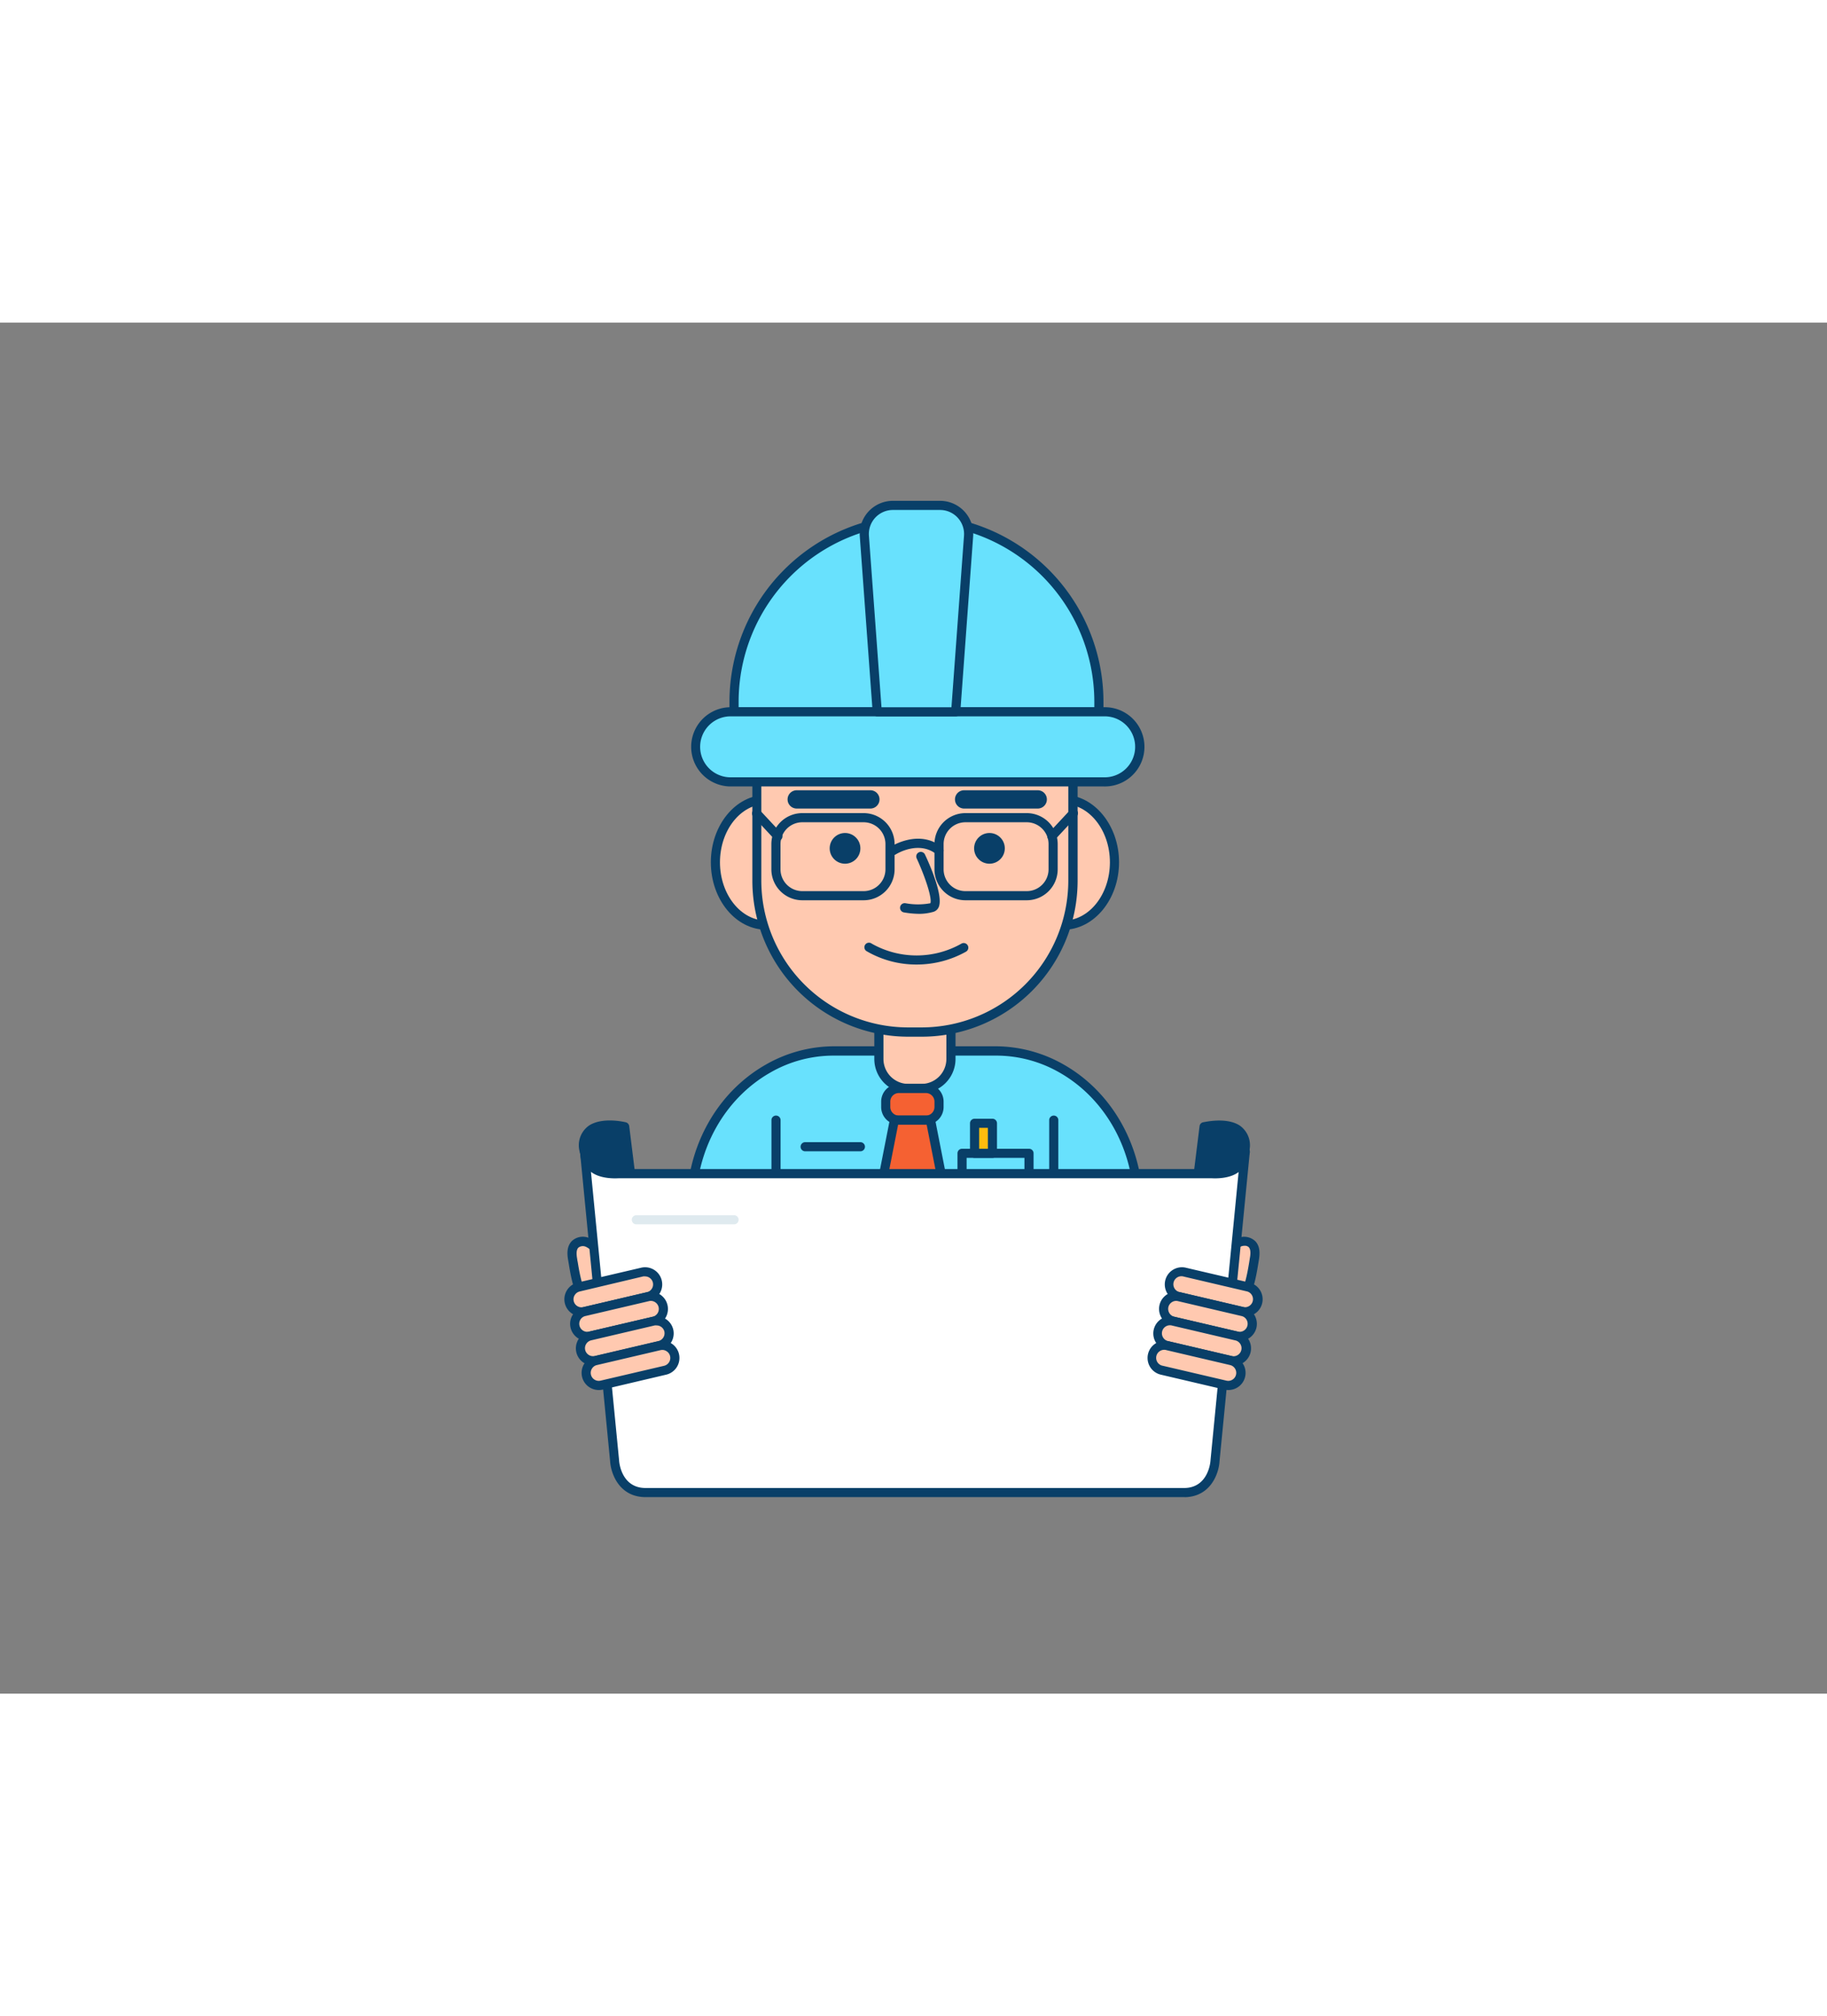 <svg xmlns="http://www.w3.org/2000/svg" viewBox="0 0 400 300" data-imageid="bartender-f" imageName="Architect" class="illustrations_image" style="width: 272px;"><rect x="0" y="0" width="400" height="300" fill="#808080" stroke="none"/><g id="_373_architect_outline" data-name="#373_architect_outline"><path d="M128,181.5s-1.13-3.3,1.58-5,7.21-.56,7.21-.56l2.53,20.36S128.92,191.42,128,181.5Z" fill="#093f68"/><path d="M139.32,197.31a1.07,1.07,0,0,1-.43-.09c-.44-.21-10.84-5.22-11.88-15.51a5.26,5.26,0,0,1,2-6.05c3-1.89,7.78-.73,8-.68a1,1,0,0,1,.75.84l2.53,20.37a1,1,0,0,1-.41.93A1,1,0,0,1,139.32,197.31Zm-5.79-20.73a6.54,6.54,0,0,0-3.42.78c-2,1.24-1.2,3.72-1.17,3.82a.59.59,0,0,1,.05.23c.64,6.86,6.23,11.24,9.09,13.05l-2.2-17.67A13.84,13.84,0,0,0,133.53,176.58Z" fill="#093f68"/><path d="M272.41,181.5s1.13-3.3-1.58-5-7.21-.56-7.21-.56l-2.53,20.36S271.49,191.42,272.41,181.5Z" fill="#093f68"/><path d="M261.09,197.31a1,1,0,0,1-.58-.19,1,1,0,0,1-.41-.93l2.53-20.37a1,1,0,0,1,.75-.84c.2,0,5-1.21,8,.68a5.26,5.26,0,0,1,2,6.05c-1,10.29-11.44,15.3-11.88,15.51A1.07,1.07,0,0,1,261.09,197.31Zm3.44-20.52-2.2,17.67c2.86-1.81,8.45-6.19,9.09-13.05a1,1,0,0,1,.05-.23c0-.11.81-2.58-1.17-3.82C268.56,176.27,265.79,176.57,264.53,176.79Z" fill="#093f68"/><path d="M125.38,205c-.2-1.16-.3-2.51.52-3.36a2.58,2.58,0,0,1,2.77-.42,5.6,5.6,0,0,1,2.23,1.93c1.92,2.53,5.81,12.26-.22,12.41C126.81,215.69,125.86,207.71,125.38,205Z" fill="#ffc9b0"/><path d="M130.6,216.6c-4.33,0-5.5-7.16-6.07-10.62l-.13-.78h0c-.24-1.34-.37-3,.78-4.22a3.53,3.53,0,0,1,3.87-.65,6.62,6.62,0,0,1,2.65,2.24c1.42,1.88,4.39,8.36,2.71,11.85a3.88,3.88,0,0,1-3.71,2.17Zm-4.23-11.75c0,.23.08.51.13.81.4,2.45,1.47,8.94,4.11,8.94h0a2,2,0,0,0,2-1c1.1-2.27-1-7.77-2.51-9.77a4.52,4.52,0,0,0-1.81-1.6,1.59,1.59,0,0,0-1.67.19c-.53.54-.4,1.67-.25,2.48Z" fill="#093f68"/><path d="M274.62,205c.2-1.16.3-2.51-.52-3.36a2.58,2.58,0,0,0-2.77-.42,5.6,5.6,0,0,0-2.23,1.93c-1.92,2.53-5.81,12.26.22,12.41C273.19,215.69,274.14,207.71,274.62,205Z" fill="#ffc9b0"/><path d="M269.4,216.6h-.11a3.87,3.87,0,0,1-3.7-2.17c-1.68-3.49,1.29-10,2.71-11.85a6.62,6.62,0,0,1,2.65-2.24,3.53,3.53,0,0,1,3.87.65c1.15,1.18,1,2.88.78,4.22h0l-.13.79C274.9,209.44,273.73,216.6,269.4,216.6ZM272.46,202a2,2,0,0,0-.75.15,4.52,4.52,0,0,0-1.81,1.6c-1.51,2-3.61,7.5-2.51,9.77a2,2,0,0,0,2,1h0c2.64,0,3.71-6.49,4.11-8.94.05-.3.09-.57.13-.81h0c.15-.81.28-1.94-.25-2.48A1.25,1.25,0,0,0,272.46,202Zm2.16,3h0Z" fill="#093f68"/><path d="M249.27,193.41v39.83H151.34V193.41c0-13.13,6.84-24.52,16.84-30.19a29,29,0,0,1,14.39-3.83H218a29.11,29.11,0,0,1,14.4,3.82C242.44,168.88,249.27,180.27,249.27,193.41Z" fill="#68e1fd" class="target-color"/><path d="M249.27,234.24H151.34a1,1,0,0,1-1-1V193.41c0-13.1,6.65-25,17.34-31.06a30.22,30.22,0,0,1,14.89-4H218a30.21,30.21,0,0,1,14.89,4c10.69,6.06,17.34,18,17.34,31.07v39.83A1,1,0,0,1,249.27,234.24Zm-96.93-2h95.93V193.41c0-12.38-6.26-23.62-16.33-29.33a27.86,27.86,0,0,0-13.9-3.69H182.57a27.72,27.72,0,0,0-13.9,3.7c-10.07,5.71-16.33,16.94-16.33,29.32Z" fill="#093f68"/><path d="M192.42,147.93H208.2a0,0,0,0,1,0,0v13.2a6.46,6.46,0,0,1-6.46,6.46h-2.87a6.46,6.46,0,0,1-6.46-6.46v-13.2A0,0,0,0,1,192.42,147.93Z" fill="#ffc9b0"/><path d="M201.74,168.58h-2.87a7.46,7.46,0,0,1-7.45-7.46V147.93a1,1,0,0,1,1-1H208.2a1,1,0,0,1,1,1v13.19A7.47,7.47,0,0,1,201.74,168.58Zm-8.32-19.65v12.19a5.46,5.46,0,0,0,5.45,5.46h2.87a5.47,5.47,0,0,0,5.46-5.46V148.93Z" fill="#093f68"/><ellipse cx="167.79" cy="118.09" rx="11.16" ry="13.76" fill="#ffc9b0"/><path d="M167.79,132.85c-6.7,0-12.16-6.62-12.16-14.76s5.46-14.76,12.16-14.76,12.15,6.62,12.15,14.76S174.49,132.85,167.79,132.85Zm0-27.52c-5.6,0-10.16,5.72-10.16,12.76s4.56,12.76,10.16,12.76,10.15-5.72,10.15-12.76S173.39,105.33,167.79,105.33Z" fill="#093f68"/><ellipse cx="232.83" cy="118.09" rx="11.16" ry="13.76" fill="#ffc9b0"/><path d="M232.83,132.85c-6.71,0-12.16-6.62-12.16-14.76s5.45-14.76,12.16-14.76S245,110,245,118.09,239.53,132.85,232.83,132.85Zm0-27.52c-5.61,0-10.16,5.72-10.16,12.76s4.55,12.76,10.16,12.76S243,125.13,243,118.09,238.43,105.33,232.83,105.33Z" fill="#093f68"/><path d="M222.22,75a12.71,12.71,0,0,1,12.71,12.71v34.4a33.1,33.1,0,0,1-33.1,33.11h-3a33.11,33.11,0,0,1-33.11-33.11V87.74A12.71,12.71,0,0,1,178.4,75Z" fill="#ffc9b0"/><path d="M201.83,156.25h-3a34.15,34.15,0,0,1-34.11-34.11V87.74A13.73,13.73,0,0,1,178.4,74h43.82a13.73,13.73,0,0,1,13.71,13.71v34.4A34.14,34.14,0,0,1,201.83,156.25ZM178.4,76a11.73,11.73,0,0,0-11.72,11.71v34.4a32.15,32.15,0,0,0,32.11,32.11h3a32.14,32.14,0,0,0,32.1-32.11V87.74A11.72,11.72,0,0,0,222.22,76Z" fill="#093f68"/><path d="M200.67,140.46a21.58,21.58,0,0,1-10.88-2.89,1,1,0,1,1,1.07-1.68,19.93,19.93,0,0,0,19.63,0,1,1,0,0,1,1,1.76A22.12,22.12,0,0,1,200.67,140.46Z" fill="#093f68"/><path d="M200.65,43.1h0A39.94,39.94,0,0,1,240.59,83v2.12a0,0,0,0,1,0,0H160.71a0,0,0,0,1,0,0V83A39.94,39.94,0,0,1,200.65,43.1Z" fill="#68e1fd" class="target-color"/><path d="M240.59,86.16H160.71a1,1,0,0,1-1-1V83a40.94,40.94,0,1,1,81.88,0v2.12A1,1,0,0,1,240.59,86.16Zm-78.88-2h77.88V83a38.94,38.94,0,1,0-77.88,0Z" fill="#093f68"/><rect x="152.04" y="85.16" width="97.23" height="15.33" rx="7.67" fill="#68e1fd" class="target-color"/><path d="M241.6,101.49H159.7a8.67,8.67,0,0,1,0-17.33h81.9a8.67,8.67,0,1,1,0,17.33ZM159.7,86.16a6.67,6.67,0,0,0,0,13.33h81.9a6.67,6.67,0,1,0,0-13.33Z" fill="#093f68"/><path d="M195.47,40h10.36a6.25,6.25,0,0,1,6.23,6.71l-2.82,38.48H192.06l-2.82-38.48A6.26,6.26,0,0,1,195.47,40Z" fill="#68e1fd" class="target-color"/><path d="M209.24,86.16H192.06a1,1,0,0,1-1-.93l-2.82-38.48A7.26,7.26,0,0,1,195.47,39h10.36a7.26,7.26,0,0,1,7.23,7.78l-2.82,38.48A1,1,0,0,1,209.24,86.16Zm-16.25-2h15.32l2.75-37.55A5.26,5.26,0,0,0,205.83,41H195.47a5.26,5.26,0,0,0-5.23,5.64Z" fill="#093f68"/><path d="M189.09,126.4H175.65a6.78,6.78,0,0,1-6.77-6.77V114.1a6.78,6.78,0,0,1,6.77-6.77h13.44a6.78,6.78,0,0,1,6.77,6.77v5.53A6.78,6.78,0,0,1,189.09,126.4Zm-13.44-17.07a4.78,4.78,0,0,0-4.77,4.77v5.53a4.78,4.78,0,0,0,4.77,4.77h13.44a4.78,4.78,0,0,0,4.77-4.77V114.1a4.78,4.78,0,0,0-4.77-4.77Z" fill="#093f68"/><path d="M224.8,126.4H211.36a6.78,6.78,0,0,1-6.77-6.77V114.1a6.78,6.78,0,0,1,6.77-6.77H224.8a6.78,6.78,0,0,1,6.77,6.77v5.53A6.78,6.78,0,0,1,224.8,126.4Zm-13.44-17.07a4.78,4.78,0,0,0-4.77,4.77v5.53a4.78,4.78,0,0,0,4.77,4.77H224.8a4.78,4.78,0,0,0,4.77-4.77V114.1a4.78,4.78,0,0,0-4.77-4.77Z" fill="#093f68"/><path d="M205.59,116.51a1,1,0,0,1-.62-.22c-3.86-3-8.63-.07-8.83.06a1,1,0,0,1-1.08-1.69c.25-.16,6.16-3.85,11.14.06a1,1,0,0,1-.61,1.79Z" fill="#093f68"/><path d="M170.32,113.4a1,1,0,0,1-.73-.32l-4.67-5a1,1,0,0,1,1.47-1.36l4.66,5a1,1,0,0,1-.73,1.68Z" fill="#093f68"/><path d="M230.29,113.4a1,1,0,0,1-.73-1.68l4.67-5a1,1,0,1,1,1.46,1.36l-4.66,5A1,1,0,0,1,230.29,113.4Z" fill="#093f68"/><path d="M169.9,216.6a1,1,0,0,1-1-1V174.51a1,1,0,0,1,2,0V215.6A1,1,0,0,1,169.9,216.6Z" fill="#093f68"/><path d="M230.71,216.6a1,1,0,0,1-1-1V174.51a1,1,0,0,1,2,0V215.6A1,1,0,0,1,230.71,216.6Z" fill="#093f68"/><path d="M201.39,129.37a20.3,20.3,0,0,1-3.51-.32,1,1,0,0,1,.39-2,14.83,14.83,0,0,0,5.42,0c.41-1-1-5.47-3-9.83a1,1,0,0,1,1.81-.85c1,2.1,4.12,9.14,3,11.57a1.85,1.85,0,0,1-1.17,1A11.44,11.44,0,0,1,201.39,129.37Z" fill="#093f68"/><circle cx="185.01" cy="115.04" r="3.36" fill="#093f68"/><path d="M190.56,106.33H174.43a2,2,0,0,1,0-4h16.13a2,2,0,0,1,0,4Z" fill="#093f68"/><circle cx="216.63" cy="115.04" r="3.36" fill="#093f68"/><path d="M227.2,106.33H211.08a2,2,0,0,1,0-4H227.2a2,2,0,0,1,0,4Z" fill="#093f68"/><rect x="193.92" y="167.58" width="11.66" height="6.93" rx="2.87" fill="#f56132"/><path d="M202.71,175.51H196.8a3.88,3.88,0,0,1-3.88-3.88v-1.18a3.88,3.88,0,0,1,3.88-3.87h5.91a3.88,3.88,0,0,1,3.88,3.87v1.18A3.88,3.88,0,0,1,202.71,175.51Zm-5.91-6.93a1.88,1.88,0,0,0-1.88,1.87v1.18a1.88,1.88,0,0,0,1.88,1.88h5.91a1.88,1.88,0,0,0,1.88-1.88v-1.18a1.88,1.88,0,0,0-1.88-1.87Z" fill="#093f68"/><polygon points="203.7 174.51 195.81 174.51 188.71 210.61 210.8 210.61 203.7 174.51" fill="#f56132"/><path d="M210.8,211.61H188.71a1,1,0,0,1-.78-.37,1,1,0,0,1-.2-.83l7.1-36.09a1,1,0,0,1,1-.81h7.89a1,1,0,0,1,1,.81l7.1,36.09a1,1,0,0,1-.21.83A1,1,0,0,1,210.8,211.61Zm-20.88-2h19.67l-6.71-34.1h-6.25Z" fill="#093f68"/><rect x="217.96" y="190.88" width="18.48" height="22.56" fill="#68e1fd" class="target-color"/><path d="M236.44,214.44H218a1,1,0,0,1-1-1V190.88a1,1,0,0,1,1-1h18.48a1,1,0,0,1,1,1v22.56A1,1,0,0,1,236.44,214.44Zm-17.48-2h16.48V191.88H219Z" fill="#093f68"/><path d="M225.29,201H210.63a1,1,0,0,1-1-1V181.77a1,1,0,0,1,1-1h14.66a1,1,0,0,1,1,1V200A1,1,0,0,1,225.29,201Zm-13.66-2h12.66V182.77H211.63Z" fill="#093f68"/><path d="M128,181.5l0-.32A2.39,2.39,0,0,0,128,181.5Z" fill="#fff"/><path d="M128,182.5a1,1,0,0,1-1-.85,3.68,3.68,0,0,1,0-.45,1,1,0,0,1,2-.11l0,.31a1,1,0,0,1-.87,1.09Z" fill="#093f68"/><path d="M271,184.7c-1.5,1.63-4.81,1.55-5.54,1.51H135.34s-4,.32-5.68-1.51a6,6,0,0,1-1.66-3.2L134.58,249s.38,7,6.81,7h118c6.27-.12,6.65-7,6.65-7l6.58-67.54A6.06,6.06,0,0,1,271,184.7Z" fill="#fff"/><path d="M259.38,257h-118c-5.84,0-7.66-5.19-7.81-7.94L127,181.6a1,1,0,0,1,2-.25,5.19,5.19,0,0,0,1.4,2.68c1.11,1.2,4,1.25,4.87,1.18H265.6c1.6.06,3.71-.21,4.62-1.19h0a5.13,5.13,0,0,0,1.4-2.67,1,1,0,0,1,2,.24L267,249.14c-.14,2.63-1.89,7.68-7.47,7.87Zm-130-71.19,6.16,63.1c0,.29.42,6.09,5.81,6.09h118c5.25-.1,5.66-5.79,5.67-6l6.16-63.14c-1.87,1.45-4.88,1.42-5.82,1.37h-130C135,187.24,131.51,187.47,129.42,185.84ZM271,184.7h0Z" fill="#093f68"/><path d="M272.61,181.5c0-.2,0-.32,0-.32Z" fill="#fff"/><path d="M272.62,182.5h-.13a1,1,0,0,1-.87-1.09l0-.31a1,1,0,0,1,1.05-.9,1,1,0,0,1,.95,1s0,.17,0,.45A1,1,0,0,1,272.62,182.5Z" fill="#093f68"/><rect x="255.83" y="209.33" width="19.8" height="5.51" rx="2.76" transform="translate(476.07 479.18) rotate(-166.82)" fill="#ffc9b0"/><path d="M272.68,217.47a4.29,4.29,0,0,1-.86-.1l-13.91-3.26h0a3.75,3.75,0,1,1,1.72-7.31l13.91,3.25a3.76,3.76,0,0,1-.86,7.42Zm-14.31-5.31,13.91,3.26a1.76,1.76,0,0,0,.8-3.42l-13.91-3.26a1.76,1.76,0,1,0-.8,3.42Z" fill="#093f68"/><rect x="254.57" y="214.69" width="19.8" height="5.51" rx="2.76" transform="translate(472.37 489.48) rotate(-166.82)" fill="#ffc9b0"/><path d="M271.42,222.83a3.53,3.53,0,0,1-.85-.1l-13.91-3.26h0a3.75,3.75,0,0,1,1.71-7.31l13.91,3.26a3.77,3.77,0,0,1,2.8,4.51A3.77,3.77,0,0,1,271.42,222.83Zm-13.91-8.77a1.77,1.77,0,0,0-1.71,1.36,1.8,1.8,0,0,0,.22,1.32,1.78,1.78,0,0,0,1.09.79h0L271,220.78a1.76,1.76,0,0,0,1.9-2.63,1.72,1.72,0,0,0-1.1-.78l-13.91-3.26A1.75,1.75,0,0,0,257.51,214.06Z" fill="#093f68"/><rect x="253.31" y="220.06" width="19.8" height="5.51" rx="2.76" transform="translate(468.66 499.79) rotate(-166.82)" fill="#ffc9b0"/><path d="M270.17,228.2a4.2,4.2,0,0,1-.86-.1l-13.91-3.26h0a3.75,3.75,0,1,1,1.71-7.31L271,220.78a3.76,3.76,0,0,1-.85,7.42Zm-14.31-5.31,13.91,3.26a1.76,1.76,0,0,0,.8-3.42l-13.91-3.26a1.76,1.76,0,1,0-.8,3.42Z" fill="#093f68"/><rect x="252.06" y="225.42" width="19.8" height="5.51" rx="2.76" transform="translate(464.96 510.09) rotate(-166.82)" fill="#ffc9b0"/><path d="M268.91,233.56a3.67,3.67,0,0,1-.86-.1l-13.91-3.26h0a3.75,3.75,0,1,1,1.72-7.31l13.91,3.26a3.75,3.75,0,0,1-.86,7.41Zm-14.31-5.3,13.91,3.25a1.75,1.75,0,1,0,.8-3.41l-13.91-3.26a1.76,1.76,0,1,0-.8,3.42Z" fill="#093f68"/><rect x="124.38" y="209.33" width="19.8" height="5.51" rx="2.76" transform="translate(-44.83 36.22) rotate(-13.18)" fill="#ffc9b0"/><path d="M127.32,217.47a3.77,3.77,0,0,1-3.66-2.9,3.77,3.77,0,0,1,2.8-4.52l13.91-3.25a3.75,3.75,0,0,1,1.72,7.31h0l-13.91,3.26A4.29,4.29,0,0,1,127.32,217.47Zm13.91-8.77a1.81,1.81,0,0,0-.4,0L126.92,212a1.75,1.75,0,0,0-1.09.79,1.7,1.7,0,0,0-.22,1.32,1.76,1.76,0,0,0,2.11,1.31l13.91-3.26a1.74,1.74,0,0,0,1.09-.78,1.77,1.77,0,0,0,.22-1.33,1.76,1.76,0,0,0-1.71-1.35Zm.63,4.43h0Z" fill="#093f68"/><rect x="125.63" y="214.69" width="19.8" height="5.51" rx="2.76" transform="translate(-46.03 36.65) rotate(-13.18)" fill="#ffc9b0"/><path d="M128.58,222.83a3.77,3.77,0,0,1-3.66-2.9,3.71,3.71,0,0,1,.47-2.83,3.67,3.67,0,0,1,2.33-1.68l13.91-3.26a3.73,3.73,0,0,1,2.84.47,3.77,3.77,0,0,1,1.21,5.17,3.74,3.74,0,0,1-2.34,1.67l-13.91,3.26A3.53,3.53,0,0,1,128.58,222.83Zm13.91-8.77a1.75,1.75,0,0,0-.4.05l-13.91,3.26a1.72,1.72,0,0,0-1.1.78,1.76,1.76,0,0,0,1.9,2.63l13.91-3.25h0a1.78,1.78,0,0,0,1.09-.79,1.76,1.76,0,0,0-1.49-2.68Z" fill="#093f68"/><rect x="126.89" y="220.06" width="19.8" height="5.51" rx="2.76" transform="translate(-47.22 37.07) rotate(-13.18)" fill="#ffc9b0"/><path d="M129.83,228.2a3.76,3.76,0,0,1-.85-7.42l13.91-3.25a3.76,3.76,0,0,1,4.51,2.8,3.77,3.77,0,0,1-2.8,4.51h0l-13.91,3.26A4.2,4.2,0,0,1,129.83,228.2Zm13.91-8.77a1.87,1.87,0,0,0-.4,0l-13.91,3.26a1.78,1.78,0,0,0-1.09.79,1.74,1.74,0,0,0-.22,1.32,1.77,1.77,0,0,0,2.11,1.31l13.91-3.26a1.76,1.76,0,0,0,1.31-2.11A1.75,1.75,0,0,0,143.74,219.43Zm.63,4.43h0Z" fill="#093f68"/><rect x="128.15" y="225.42" width="19.8" height="5.51" rx="2.76" transform="translate(-48.41 37.5) rotate(-13.18)" fill="#ffc9b0"/><path d="M131.09,233.56a3.75,3.75,0,0,1-3.19-5.73,3.72,3.72,0,0,1,2.33-1.68l13.91-3.26a3.75,3.75,0,1,1,1.72,7.31h0L132,233.46A3.67,3.67,0,0,1,131.09,233.56ZM145,224.79a1.83,1.83,0,0,0-.4.05l-13.91,3.26a1.7,1.7,0,0,0-1.09.78,1.73,1.73,0,0,0-.22,1.33,1.76,1.76,0,0,0,2.11,1.3l13.91-3.25a1.77,1.77,0,0,0,1.31-2.11,1.73,1.73,0,0,0-.79-1.09A1.68,1.68,0,0,0,145,224.79Zm.63,4.44h0Z" fill="#093f68"/><rect x="213.37" y="175.2" width="3.91" height="6.56" fill="#ffbc0e"/><path d="M217.28,182.77h-3.91a1,1,0,0,1-1-1V175.2a1,1,0,0,1,1-1h3.91a1,1,0,0,1,1,1v6.57A1,1,0,0,1,217.28,182.77Zm-2.91-2h1.91V176.2h-1.91Z" fill="#093f68"/><path d="M188.37,181.33H176.28a1,1,0,0,1,0-2h12.09a1,1,0,0,1,0,2Z" fill="#093f68"/><path d="M160.71,197.31H139.32a1,1,0,0,1,0-2h21.39a1,1,0,0,1,0,2Z" fill="#dfeaef"/></g></svg>